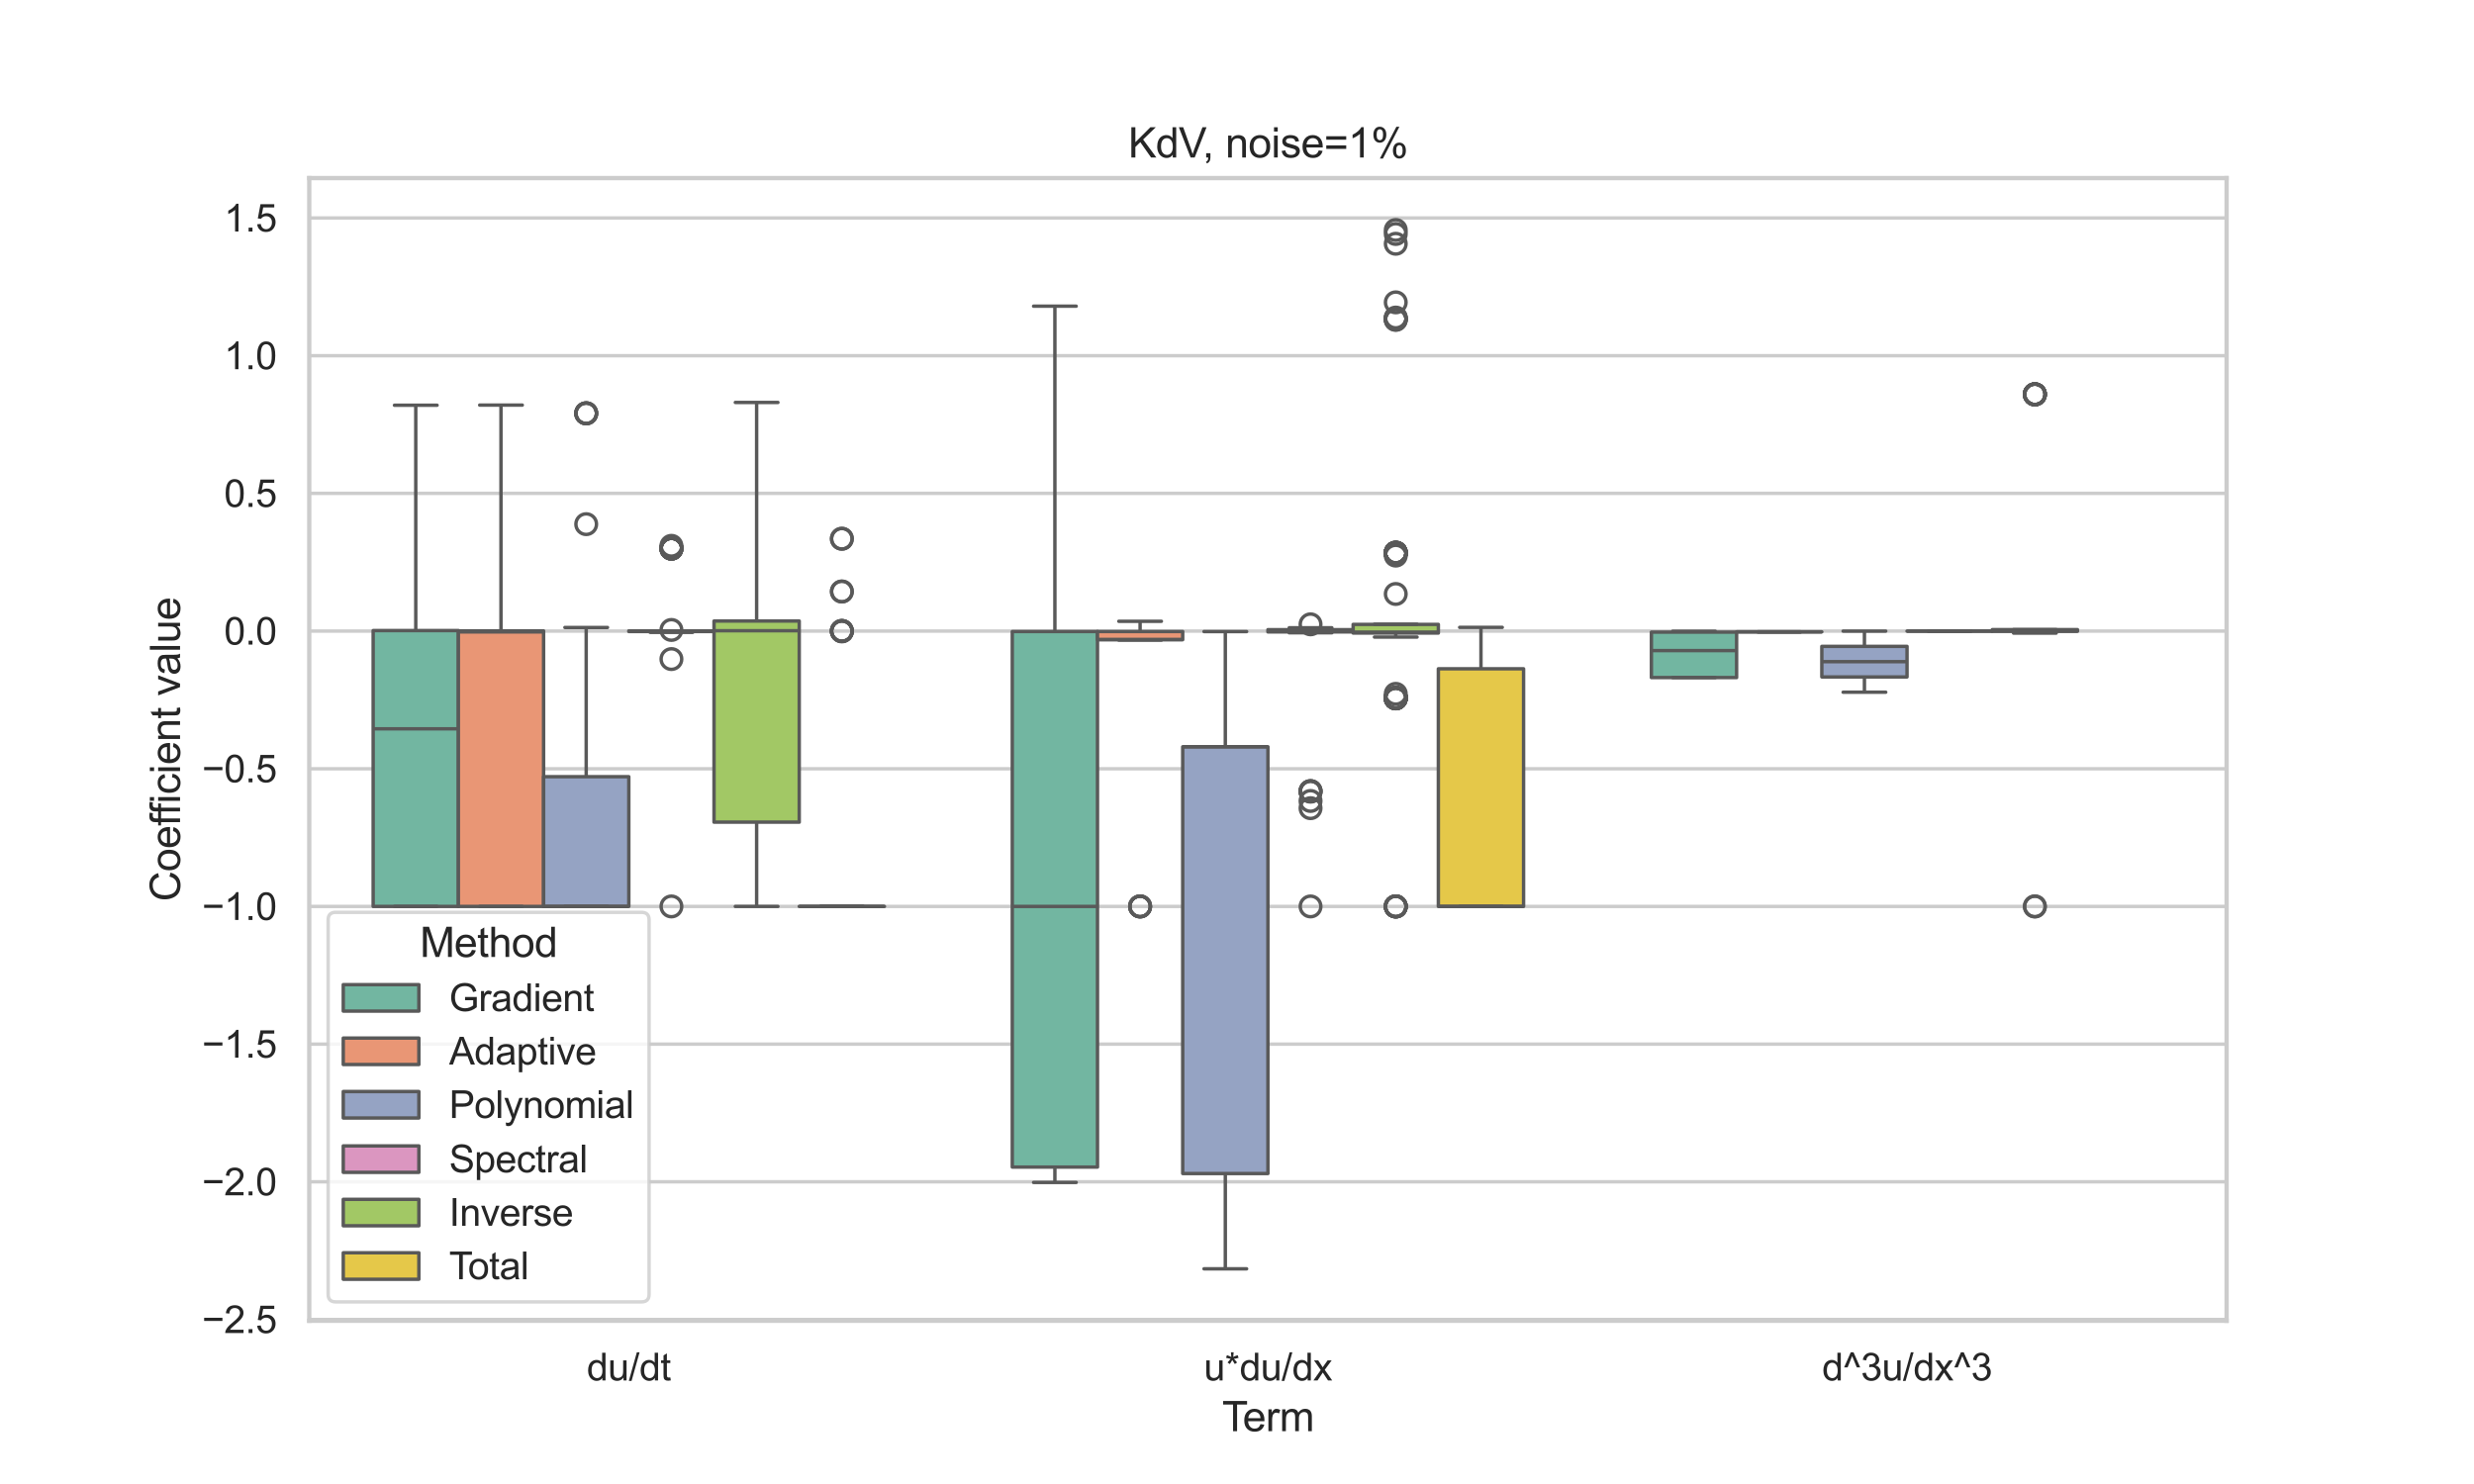 <?xml version="1.0" encoding="utf-8" standalone="no"?>
<!DOCTYPE svg PUBLIC "-//W3C//DTD SVG 1.1//EN"
  "http://www.w3.org/Graphics/SVG/1.1/DTD/svg11.dtd">
<svg xmlns:xlink="http://www.w3.org/1999/xlink" width="720pt" height="432pt" viewBox="0 0 720 432" xmlns="http://www.w3.org/2000/svg" version="1.1">
 <defs>
  <style type="text/css">*{stroke-linejoin: round; stroke-linecap: butt}</style>
 </defs>
 <g id="figure_1">
  <g id="patch_1">
   <path d="M 0 432 
L 720 432 
L 720 0 
L 0 0 
z
" style="fill: #ffffff"/>
  </g>
  <g id="axes_1">
   <g id="patch_2">
    <path d="M 90 384.48 
L 648 384.48 
L 648 51.84 
L 90 51.84 
z
" style="fill: #ffffff"/>
   </g>
   <g id="matplotlib.axis_1">
    <g id="xtick_1">
     <g id="text_1">
      <!-- du/dt -->
      <g style="fill: #262626" transform="translate(170.769 401.854) scale(0.11 -0.11)">
       <defs>
        <path id="ArialMT-64" d="M 2575 0 
L 2575 419 
Q 2259 -75 1647 -75 
Q 1250 -75 917 144 
Q 584 363 401 755 
Q 219 1147 219 1656 
Q 219 2153 384 2558 
Q 550 2963 881 3178 
Q 1213 3394 1622 3394 
Q 1922 3394 2156 3267 
Q 2391 3141 2538 2938 
L 2538 4581 
L 3097 4581 
L 3097 0 
L 2575 0 
z
M 797 1656 
Q 797 1019 1065 703 
Q 1334 388 1700 388 
Q 2069 388 2326 689 
Q 2584 991 2584 1609 
Q 2584 2291 2321 2609 
Q 2059 2928 1675 2928 
Q 1300 2928 1048 2622 
Q 797 2316 797 1656 
z
" transform="scale(0.016)"/>
        <path id="ArialMT-75" d="M 2597 0 
L 2597 488 
Q 2209 -75 1544 -75 
Q 1250 -75 995 37 
Q 741 150 617 320 
Q 494 491 444 738 
Q 409 903 409 1263 
L 409 3319 
L 972 3319 
L 972 1478 
Q 972 1038 1006 884 
Q 1059 663 1231 536 
Q 1403 409 1656 409 
Q 1909 409 2131 539 
Q 2353 669 2445 892 
Q 2538 1116 2538 1541 
L 2538 3319 
L 3100 3319 
L 3100 0 
L 2597 0 
z
" transform="scale(0.016)"/>
        <path id="ArialMT-2f" d="M 0 -78 
L 1328 4659 
L 1778 4659 
L 453 -78 
L 0 -78 
z
" transform="scale(0.016)"/>
        <path id="ArialMT-74" d="M 1650 503 
L 1731 6 
Q 1494 -44 1306 -44 
Q 1000 -44 831 53 
Q 663 150 594 308 
Q 525 466 525 972 
L 525 2881 
L 113 2881 
L 113 3319 
L 525 3319 
L 525 4141 
L 1084 4478 
L 1084 3319 
L 1650 3319 
L 1650 2881 
L 1084 2881 
L 1084 941 
Q 1084 700 1114 631 
Q 1144 563 1211 522 
Q 1278 481 1403 481 
Q 1497 481 1650 503 
z
" transform="scale(0.016)"/>
       </defs>
       <use xlink:href="#ArialMT-64"/>
       <use xlink:href="#ArialMT-75" x="55.615"/>
       <use xlink:href="#ArialMT-2f" x="111.23"/>
       <use xlink:href="#ArialMT-64" x="139.014"/>
       <use xlink:href="#ArialMT-74" x="194.629"/>
      </g>
     </g>
    </g>
    <g id="xtick_2">
     <g id="text_2">
      <!-- u*du/dx -->
      <g style="fill: #262626" transform="translate(350.347 401.854) scale(0.11 -0.11)">
       <defs>
        <path id="ArialMT-2a" d="M 200 3741 
L 344 4184 
Q 841 4009 1066 3881 
Q 1006 4447 1003 4659 
L 1456 4659 
Q 1447 4350 1384 3884 
Q 1706 4047 2122 4184 
L 2266 3741 
Q 1869 3609 1488 3566 
Q 1678 3400 2025 2975 
L 1650 2709 
Q 1469 2956 1222 3381 
Q 991 2941 816 2709 
L 447 2975 
Q 809 3422 966 3566 
Q 563 3644 200 3741 
z
" transform="scale(0.016)"/>
        <path id="ArialMT-78" d="M 47 0 
L 1259 1725 
L 138 3319 
L 841 3319 
L 1350 2541 
Q 1494 2319 1581 2169 
Q 1719 2375 1834 2534 
L 2394 3319 
L 3066 3319 
L 1919 1756 
L 3153 0 
L 2463 0 
L 1781 1031 
L 1600 1309 
L 728 0 
L 47 0 
z
" transform="scale(0.016)"/>
       </defs>
       <use xlink:href="#ArialMT-75"/>
       <use xlink:href="#ArialMT-2a" x="55.615"/>
       <use xlink:href="#ArialMT-64" x="94.531"/>
       <use xlink:href="#ArialMT-75" x="150.146"/>
       <use xlink:href="#ArialMT-2f" x="205.762"/>
       <use xlink:href="#ArialMT-64" x="233.545"/>
       <use xlink:href="#ArialMT-78" x="289.16"/>
      </g>
     </g>
    </g>
    <g id="xtick_3">
     <g id="text_3">
      <!-- d^3u/dx^3 -->
      <g style="fill: #262626" transform="translate(530.268 401.854) scale(0.11 -0.11)">
       <defs>
        <path id="ArialMT-5e" d="M 747 2156 
L 169 2156 
L 1272 4659 
L 1725 4659 
L 2834 2156 
L 2269 2156 
L 1497 4022 
L 747 2156 
z
" transform="scale(0.016)"/>
        <path id="ArialMT-33" d="M 269 1209 
L 831 1284 
Q 928 806 1161 595 
Q 1394 384 1728 384 
Q 2125 384 2398 659 
Q 2672 934 2672 1341 
Q 2672 1728 2419 1979 
Q 2166 2231 1775 2231 
Q 1616 2231 1378 2169 
L 1441 2663 
Q 1497 2656 1531 2656 
Q 1891 2656 2178 2843 
Q 2466 3031 2466 3422 
Q 2466 3731 2256 3934 
Q 2047 4138 1716 4138 
Q 1388 4138 1169 3931 
Q 950 3725 888 3313 
L 325 3413 
Q 428 3978 793 4289 
Q 1159 4600 1703 4600 
Q 2078 4600 2393 4439 
Q 2709 4278 2876 4000 
Q 3044 3722 3044 3409 
Q 3044 3113 2884 2869 
Q 2725 2625 2413 2481 
Q 2819 2388 3044 2092 
Q 3269 1797 3269 1353 
Q 3269 753 2831 336 
Q 2394 -81 1725 -81 
Q 1122 -81 723 278 
Q 325 638 269 1209 
z
" transform="scale(0.016)"/>
       </defs>
       <use xlink:href="#ArialMT-64"/>
       <use xlink:href="#ArialMT-5e" x="55.615"/>
       <use xlink:href="#ArialMT-33" x="102.539"/>
       <use xlink:href="#ArialMT-75" x="158.154"/>
       <use xlink:href="#ArialMT-2f" x="213.77"/>
       <use xlink:href="#ArialMT-64" x="241.553"/>
       <use xlink:href="#ArialMT-78" x="297.168"/>
       <use xlink:href="#ArialMT-5e" x="347.168"/>
       <use xlink:href="#ArialMT-33" x="394.092"/>
      </g>
     </g>
    </g>
    <g id="text_4">
     <!-- Term -->
     <g style="fill: #262626" transform="translate(355.671 416.629) scale(0.12 -0.12)">
      <defs>
       <path id="ArialMT-54" d="M 1659 0 
L 1659 4041 
L 150 4041 
L 150 4581 
L 3781 4581 
L 3781 4041 
L 2266 4041 
L 2266 0 
L 1659 0 
z
" transform="scale(0.016)"/>
       <path id="ArialMT-65" d="M 2694 1069 
L 3275 997 
Q 3138 488 2766 206 
Q 2394 -75 1816 -75 
Q 1088 -75 661 373 
Q 234 822 234 1631 
Q 234 2469 665 2931 
Q 1097 3394 1784 3394 
Q 2450 3394 2872 2941 
Q 3294 2488 3294 1666 
Q 3294 1616 3291 1516 
L 816 1516 
Q 847 969 1125 678 
Q 1403 388 1819 388 
Q 2128 388 2347 550 
Q 2566 713 2694 1069 
z
M 847 1978 
L 2700 1978 
Q 2663 2397 2488 2606 
Q 2219 2931 1791 2931 
Q 1403 2931 1139 2672 
Q 875 2413 847 1978 
z
" transform="scale(0.016)"/>
       <path id="ArialMT-72" d="M 416 0 
L 416 3319 
L 922 3319 
L 922 2816 
Q 1116 3169 1280 3281 
Q 1444 3394 1641 3394 
Q 1925 3394 2219 3213 
L 2025 2691 
Q 1819 2813 1613 2813 
Q 1428 2813 1281 2702 
Q 1134 2591 1072 2394 
Q 978 2094 978 1738 
L 978 0 
L 416 0 
z
" transform="scale(0.016)"/>
       <path id="ArialMT-6d" d="M 422 0 
L 422 3319 
L 925 3319 
L 925 2853 
Q 1081 3097 1340 3245 
Q 1600 3394 1931 3394 
Q 2300 3394 2536 3241 
Q 2772 3088 2869 2813 
Q 3263 3394 3894 3394 
Q 4388 3394 4653 3120 
Q 4919 2847 4919 2278 
L 4919 0 
L 4359 0 
L 4359 2091 
Q 4359 2428 4304 2576 
Q 4250 2725 4106 2815 
Q 3963 2906 3769 2906 
Q 3419 2906 3187 2673 
Q 2956 2441 2956 1928 
L 2956 0 
L 2394 0 
L 2394 2156 
Q 2394 2531 2256 2718 
Q 2119 2906 1806 2906 
Q 1569 2906 1367 2781 
Q 1166 2656 1075 2415 
Q 984 2175 984 1722 
L 984 0 
L 422 0 
z
" transform="scale(0.016)"/>
      </defs>
      <use xlink:href="#ArialMT-54"/>
      <use xlink:href="#ArialMT-65" x="49.959"/>
      <use xlink:href="#ArialMT-72" x="105.574"/>
      <use xlink:href="#ArialMT-6d" x="138.875"/>
     </g>
    </g>
   </g>
   <g id="matplotlib.axis_2">
    <g id="ytick_1">
     <g id="line2d_1">
      <path d="M 90 384.112 
L 648 384.112 
" clip-path="url(#p8c7bafd71a)" style="fill: none; stroke: #cccccc; stroke-linecap: round"/>
     </g>
     <g id="text_5">
      <!-- −2.5 -->
      <g style="fill: #262626" transform="translate(58.785 388.049) scale(0.11 -0.11)">
       <defs>
        <path id="ArialMT-2212" d="M 3381 1997 
L 356 1997 
L 356 2522 
L 3381 2522 
L 3381 1997 
z
" transform="scale(0.016)"/>
        <path id="ArialMT-32" d="M 3222 541 
L 3222 0 
L 194 0 
Q 188 203 259 391 
Q 375 700 629 1000 
Q 884 1300 1366 1694 
Q 2113 2306 2375 2664 
Q 2638 3022 2638 3341 
Q 2638 3675 2398 3904 
Q 2159 4134 1775 4134 
Q 1369 4134 1125 3890 
Q 881 3647 878 3216 
L 300 3275 
Q 359 3922 746 4261 
Q 1134 4600 1788 4600 
Q 2447 4600 2831 4234 
Q 3216 3869 3216 3328 
Q 3216 3053 3103 2787 
Q 2991 2522 2730 2228 
Q 2469 1934 1863 1422 
Q 1356 997 1212 845 
Q 1069 694 975 541 
L 3222 541 
z
" transform="scale(0.016)"/>
        <path id="ArialMT-2e" d="M 581 0 
L 581 641 
L 1222 641 
L 1222 0 
L 581 0 
z
" transform="scale(0.016)"/>
        <path id="ArialMT-35" d="M 266 1200 
L 856 1250 
Q 922 819 1161 601 
Q 1400 384 1738 384 
Q 2144 384 2425 690 
Q 2706 997 2706 1503 
Q 2706 1984 2436 2262 
Q 2166 2541 1728 2541 
Q 1456 2541 1237 2417 
Q 1019 2294 894 2097 
L 366 2166 
L 809 4519 
L 3088 4519 
L 3088 3981 
L 1259 3981 
L 1013 2750 
Q 1425 3038 1878 3038 
Q 2478 3038 2890 2622 
Q 3303 2206 3303 1553 
Q 3303 931 2941 478 
Q 2500 -78 1738 -78 
Q 1113 -78 717 272 
Q 322 622 266 1200 
z
" transform="scale(0.016)"/>
       </defs>
       <use xlink:href="#ArialMT-2212"/>
       <use xlink:href="#ArialMT-32" x="58.398"/>
       <use xlink:href="#ArialMT-2e" x="114.014"/>
       <use xlink:href="#ArialMT-35" x="141.797"/>
      </g>
     </g>
    </g>
    <g id="ytick_2">
     <g id="line2d_2">
      <path d="M 90 344.031 
L 648 344.031 
" clip-path="url(#p8c7bafd71a)" style="fill: none; stroke: #cccccc; stroke-linecap: round"/>
     </g>
     <g id="text_6">
      <!-- −2.0 -->
      <g style="fill: #262626" transform="translate(58.785 347.967) scale(0.11 -0.11)">
       <defs>
        <path id="ArialMT-30" d="M 266 2259 
Q 266 3072 433 3567 
Q 600 4063 929 4331 
Q 1259 4600 1759 4600 
Q 2128 4600 2406 4451 
Q 2684 4303 2865 4023 
Q 3047 3744 3150 3342 
Q 3253 2941 3253 2259 
Q 3253 1453 3087 958 
Q 2922 463 2592 192 
Q 2263 -78 1759 -78 
Q 1097 -78 719 397 
Q 266 969 266 2259 
z
M 844 2259 
Q 844 1131 1108 757 
Q 1372 384 1759 384 
Q 2147 384 2411 759 
Q 2675 1134 2675 2259 
Q 2675 3391 2411 3762 
Q 2147 4134 1753 4134 
Q 1366 4134 1134 3806 
Q 844 3388 844 2259 
z
" transform="scale(0.016)"/>
       </defs>
       <use xlink:href="#ArialMT-2212"/>
       <use xlink:href="#ArialMT-32" x="58.398"/>
       <use xlink:href="#ArialMT-2e" x="114.014"/>
       <use xlink:href="#ArialMT-30" x="141.797"/>
      </g>
     </g>
    </g>
    <g id="ytick_3">
     <g id="line2d_3">
      <path d="M 90 303.949 
L 648 303.949 
" clip-path="url(#p8c7bafd71a)" style="fill: none; stroke: #cccccc; stroke-linecap: round"/>
     </g>
     <g id="text_7">
      <!-- −1.5 -->
      <g style="fill: #262626" transform="translate(58.785 307.886) scale(0.11 -0.11)">
       <defs>
        <path id="ArialMT-31" d="M 2384 0 
L 1822 0 
L 1822 3584 
Q 1619 3391 1289 3197 
Q 959 3003 697 2906 
L 697 3450 
Q 1169 3672 1522 3987 
Q 1875 4303 2022 4600 
L 2384 4600 
L 2384 0 
z
" transform="scale(0.016)"/>
       </defs>
       <use xlink:href="#ArialMT-2212"/>
       <use xlink:href="#ArialMT-31" x="58.398"/>
       <use xlink:href="#ArialMT-2e" x="114.014"/>
       <use xlink:href="#ArialMT-35" x="141.797"/>
      </g>
     </g>
    </g>
    <g id="ytick_4">
     <g id="line2d_4">
      <path d="M 90 263.868 
L 648 263.868 
" clip-path="url(#p8c7bafd71a)" style="fill: none; stroke: #cccccc; stroke-linecap: round"/>
     </g>
     <g id="text_8">
      <!-- −1.0 -->
      <g style="fill: #262626" transform="translate(58.785 267.805) scale(0.11 -0.11)">
       <use xlink:href="#ArialMT-2212"/>
       <use xlink:href="#ArialMT-31" x="58.398"/>
       <use xlink:href="#ArialMT-2e" x="114.014"/>
       <use xlink:href="#ArialMT-30" x="141.797"/>
      </g>
     </g>
    </g>
    <g id="ytick_5">
     <g id="line2d_5">
      <path d="M 90 223.787 
L 648 223.787 
" clip-path="url(#p8c7bafd71a)" style="fill: none; stroke: #cccccc; stroke-linecap: round"/>
     </g>
     <g id="text_9">
      <!-- −0.5 -->
      <g style="fill: #262626" transform="translate(58.785 227.723) scale(0.11 -0.11)">
       <use xlink:href="#ArialMT-2212"/>
       <use xlink:href="#ArialMT-30" x="58.398"/>
       <use xlink:href="#ArialMT-2e" x="114.014"/>
       <use xlink:href="#ArialMT-35" x="141.797"/>
      </g>
     </g>
    </g>
    <g id="ytick_6">
     <g id="line2d_6">
      <path d="M 90 183.705 
L 648 183.705 
" clip-path="url(#p8c7bafd71a)" style="fill: none; stroke: #cccccc; stroke-linecap: round"/>
     </g>
     <g id="text_10">
      <!-- 0.0 -->
      <g style="fill: #262626" transform="translate(65.21 187.642) scale(0.11 -0.11)">
       <use xlink:href="#ArialMT-30"/>
       <use xlink:href="#ArialMT-2e" x="55.615"/>
       <use xlink:href="#ArialMT-30" x="83.398"/>
      </g>
     </g>
    </g>
    <g id="ytick_7">
     <g id="line2d_7">
      <path d="M 90 143.624 
L 648 143.624 
" clip-path="url(#p8c7bafd71a)" style="fill: none; stroke: #cccccc; stroke-linecap: round"/>
     </g>
     <g id="text_11">
      <!-- 0.5 -->
      <g style="fill: #262626" transform="translate(65.21 147.561) scale(0.11 -0.11)">
       <use xlink:href="#ArialMT-30"/>
       <use xlink:href="#ArialMT-2e" x="55.615"/>
       <use xlink:href="#ArialMT-35" x="83.398"/>
      </g>
     </g>
    </g>
    <g id="ytick_8">
     <g id="line2d_8">
      <path d="M 90 103.543 
L 648 103.543 
" clip-path="url(#p8c7bafd71a)" style="fill: none; stroke: #cccccc; stroke-linecap: round"/>
     </g>
     <g id="text_12">
      <!-- 1.0 -->
      <g style="fill: #262626" transform="translate(65.21 107.479) scale(0.11 -0.11)">
       <use xlink:href="#ArialMT-31"/>
       <use xlink:href="#ArialMT-2e" x="55.615"/>
       <use xlink:href="#ArialMT-30" x="83.398"/>
      </g>
     </g>
    </g>
    <g id="ytick_9">
     <g id="line2d_9">
      <path d="M 90 63.461 
L 648 63.461 
" clip-path="url(#p8c7bafd71a)" style="fill: none; stroke: #cccccc; stroke-linecap: round"/>
     </g>
     <g id="text_13">
      <!-- 1.5 -->
      <g style="fill: #262626" transform="translate(65.21 67.398) scale(0.11 -0.11)">
       <use xlink:href="#ArialMT-31"/>
       <use xlink:href="#ArialMT-2e" x="55.615"/>
       <use xlink:href="#ArialMT-35" x="83.398"/>
      </g>
     </g>
    </g>
    <g id="text_14">
     <!-- Coefficient value -->
     <g style="fill: #262626" transform="translate(52.4 262.411) rotate(-90) scale(0.12 -0.12)">
      <defs>
       <path id="ArialMT-43" d="M 3763 1606 
L 4369 1453 
Q 4178 706 3683 314 
Q 3188 -78 2472 -78 
Q 1731 -78 1267 223 
Q 803 525 561 1097 
Q 319 1669 319 2325 
Q 319 3041 592 3573 
Q 866 4106 1370 4382 
Q 1875 4659 2481 4659 
Q 3169 4659 3637 4309 
Q 4106 3959 4291 3325 
L 3694 3184 
Q 3534 3684 3231 3912 
Q 2928 4141 2469 4141 
Q 1941 4141 1586 3887 
Q 1231 3634 1087 3207 
Q 944 2781 944 2328 
Q 944 1744 1114 1308 
Q 1284 872 1643 656 
Q 2003 441 2422 441 
Q 2931 441 3284 734 
Q 3638 1028 3763 1606 
z
" transform="scale(0.016)"/>
       <path id="ArialMT-6f" d="M 213 1659 
Q 213 2581 725 3025 
Q 1153 3394 1769 3394 
Q 2453 3394 2887 2945 
Q 3322 2497 3322 1706 
Q 3322 1066 3130 698 
Q 2938 331 2570 128 
Q 2203 -75 1769 -75 
Q 1072 -75 642 372 
Q 213 819 213 1659 
z
M 791 1659 
Q 791 1022 1069 705 
Q 1347 388 1769 388 
Q 2188 388 2466 706 
Q 2744 1025 2744 1678 
Q 2744 2294 2464 2611 
Q 2184 2928 1769 2928 
Q 1347 2928 1069 2612 
Q 791 2297 791 1659 
z
" transform="scale(0.016)"/>
       <path id="ArialMT-66" d="M 556 0 
L 556 2881 
L 59 2881 
L 59 3319 
L 556 3319 
L 556 3672 
Q 556 4006 616 4169 
Q 697 4388 901 4523 
Q 1106 4659 1475 4659 
Q 1713 4659 2000 4603 
L 1916 4113 
Q 1741 4144 1584 4144 
Q 1328 4144 1222 4034 
Q 1116 3925 1116 3625 
L 1116 3319 
L 1763 3319 
L 1763 2881 
L 1116 2881 
L 1116 0 
L 556 0 
z
" transform="scale(0.016)"/>
       <path id="ArialMT-69" d="M 425 3934 
L 425 4581 
L 988 4581 
L 988 3934 
L 425 3934 
z
M 425 0 
L 425 3319 
L 988 3319 
L 988 0 
L 425 0 
z
" transform="scale(0.016)"/>
       <path id="ArialMT-63" d="M 2588 1216 
L 3141 1144 
Q 3050 572 2676 248 
Q 2303 -75 1759 -75 
Q 1078 -75 664 370 
Q 250 816 250 1647 
Q 250 2184 428 2587 
Q 606 2991 970 3192 
Q 1334 3394 1763 3394 
Q 2303 3394 2647 3120 
Q 2991 2847 3088 2344 
L 2541 2259 
Q 2463 2594 2264 2762 
Q 2066 2931 1784 2931 
Q 1359 2931 1093 2626 
Q 828 2322 828 1663 
Q 828 994 1084 691 
Q 1341 388 1753 388 
Q 2084 388 2306 591 
Q 2528 794 2588 1216 
z
" transform="scale(0.016)"/>
       <path id="ArialMT-6e" d="M 422 0 
L 422 3319 
L 928 3319 
L 928 2847 
Q 1294 3394 1984 3394 
Q 2284 3394 2536 3286 
Q 2788 3178 2913 3003 
Q 3038 2828 3088 2588 
Q 3119 2431 3119 2041 
L 3119 0 
L 2556 0 
L 2556 2019 
Q 2556 2363 2490 2533 
Q 2425 2703 2258 2804 
Q 2091 2906 1866 2906 
Q 1506 2906 1245 2678 
Q 984 2450 984 1813 
L 984 0 
L 422 0 
z
" transform="scale(0.016)"/>
       <path id="ArialMT-20" transform="scale(0.016)"/>
       <path id="ArialMT-76" d="M 1344 0 
L 81 3319 
L 675 3319 
L 1388 1331 
Q 1503 1009 1600 663 
Q 1675 925 1809 1294 
L 2547 3319 
L 3125 3319 
L 1869 0 
L 1344 0 
z
" transform="scale(0.016)"/>
       <path id="ArialMT-61" d="M 2588 409 
Q 2275 144 1986 34 
Q 1697 -75 1366 -75 
Q 819 -75 525 192 
Q 231 459 231 875 
Q 231 1119 342 1320 
Q 453 1522 633 1644 
Q 813 1766 1038 1828 
Q 1203 1872 1538 1913 
Q 2219 1994 2541 2106 
Q 2544 2222 2544 2253 
Q 2544 2597 2384 2738 
Q 2169 2928 1744 2928 
Q 1347 2928 1158 2789 
Q 969 2650 878 2297 
L 328 2372 
Q 403 2725 575 2942 
Q 747 3159 1072 3276 
Q 1397 3394 1825 3394 
Q 2250 3394 2515 3294 
Q 2781 3194 2906 3042 
Q 3031 2891 3081 2659 
Q 3109 2516 3109 2141 
L 3109 1391 
Q 3109 606 3145 398 
Q 3181 191 3288 0 
L 2700 0 
Q 2613 175 2588 409 
z
M 2541 1666 
Q 2234 1541 1622 1453 
Q 1275 1403 1131 1340 
Q 988 1278 909 1158 
Q 831 1038 831 891 
Q 831 666 1001 516 
Q 1172 366 1500 366 
Q 1825 366 2078 508 
Q 2331 650 2450 897 
Q 2541 1088 2541 1459 
L 2541 1666 
z
" transform="scale(0.016)"/>
       <path id="ArialMT-6c" d="M 409 0 
L 409 4581 
L 972 4581 
L 972 0 
L 409 0 
z
" transform="scale(0.016)"/>
      </defs>
      <use xlink:href="#ArialMT-43"/>
      <use xlink:href="#ArialMT-6f" x="72.217"/>
      <use xlink:href="#ArialMT-65" x="127.832"/>
      <use xlink:href="#ArialMT-66" x="183.447"/>
      <use xlink:href="#ArialMT-66" x="209.48"/>
      <use xlink:href="#ArialMT-69" x="237.264"/>
      <use xlink:href="#ArialMT-63" x="259.48"/>
      <use xlink:href="#ArialMT-69" x="309.48"/>
      <use xlink:href="#ArialMT-65" x="331.697"/>
      <use xlink:href="#ArialMT-6e" x="387.312"/>
      <use xlink:href="#ArialMT-74" x="442.928"/>
      <use xlink:href="#ArialMT-20" x="470.711"/>
      <use xlink:href="#ArialMT-76" x="498.494"/>
      <use xlink:href="#ArialMT-61" x="548.494"/>
      <use xlink:href="#ArialMT-6c" x="604.109"/>
      <use xlink:href="#ArialMT-75" x="626.326"/>
      <use xlink:href="#ArialMT-65" x="681.941"/>
     </g>
    </g>
   </g>
   <g id="patch_3">
    <path d="M 183 183.705 
L 183 183.705 
L 183 183.705 
L 183 183.705 
z
" clip-path="url(#p8c7bafd71a)" style="fill: #72b6a1; stroke: #595959; stroke-linejoin: miter"/>
   </g>
   <g id="patch_4">
    <path d="M 183 183.705 
L 183 183.705 
L 183 183.705 
L 183 183.705 
z
" clip-path="url(#p8c7bafd71a)" style="fill: #e99675; stroke: #595959; stroke-linejoin: miter"/>
   </g>
   <g id="patch_5">
    <path d="M 183 183.705 
L 183 183.705 
L 183 183.705 
L 183 183.705 
z
" clip-path="url(#p8c7bafd71a)" style="fill: #95a3c3; stroke: #595959; stroke-linejoin: miter"/>
   </g>
   <g id="patch_6">
    <path d="M 183 183.705 
L 183 183.705 
L 183 183.705 
L 183 183.705 
z
" clip-path="url(#p8c7bafd71a)" style="fill: #db96c0; stroke: #595959; stroke-linejoin: miter"/>
   </g>
   <g id="patch_7">
    <path d="M 183 183.705 
L 183 183.705 
L 183 183.705 
L 183 183.705 
z
" clip-path="url(#p8c7bafd71a)" style="fill: #a2c865; stroke: #595959; stroke-linejoin: miter"/>
   </g>
   <g id="patch_8">
    <path d="M 183 183.705 
L 183 183.705 
L 183 183.705 
L 183 183.705 
z
" clip-path="url(#p8c7bafd71a)" style="fill: #e5c849; stroke: #595959; stroke-linejoin: miter"/>
   </g>
   <g id="patch_9">
    <path d="M 108.6 263.868 
L 133.4 263.868 
L 133.4 183.562 
L 108.6 183.562 
L 108.6 263.868 
z
" clip-path="url(#p8c7bafd71a)" style="fill: #72b6a1; stroke: #595959; stroke-linejoin: miter"/>
   </g>
   <g id="line2d_10">
    <path d="M 121 263.868 
L 121 263.868 
" clip-path="url(#p8c7bafd71a)" style="fill: none; stroke: #595959"/>
   </g>
   <g id="line2d_11">
    <path d="M 121 183.562 
L 121 117.969 
" clip-path="url(#p8c7bafd71a)" style="fill: none; stroke: #595959"/>
   </g>
   <g id="line2d_12">
    <path d="M 114.8 263.868 
L 127.2 263.868 
" clip-path="url(#p8c7bafd71a)" style="fill: none; stroke: #595959; stroke-linecap: round"/>
   </g>
   <g id="line2d_13">
    <path d="M 114.8 117.969 
L 127.2 117.969 
" clip-path="url(#p8c7bafd71a)" style="fill: none; stroke: #595959; stroke-linecap: round"/>
   </g>
   <g id="line2d_14"/>
   <g id="patch_10">
    <path d="M 294.6 339.74 
L 319.4 339.74 
L 319.4 183.847 
L 294.6 183.847 
L 294.6 339.74 
z
" clip-path="url(#p8c7bafd71a)" style="fill: #72b6a1; stroke: #595959; stroke-linejoin: miter"/>
   </g>
   <g id="line2d_15">
    <path d="M 307 339.74 
L 307 344.212 
" clip-path="url(#p8c7bafd71a)" style="fill: none; stroke: #595959"/>
   </g>
   <g id="line2d_16">
    <path d="M 307 183.847 
L 307 89.129 
" clip-path="url(#p8c7bafd71a)" style="fill: none; stroke: #595959"/>
   </g>
   <g id="line2d_17">
    <path d="M 300.8 344.212 
L 313.2 344.212 
" clip-path="url(#p8c7bafd71a)" style="fill: none; stroke: #595959; stroke-linecap: round"/>
   </g>
   <g id="line2d_18">
    <path d="M 300.8 89.129 
L 313.2 89.129 
" clip-path="url(#p8c7bafd71a)" style="fill: none; stroke: #595959; stroke-linecap: round"/>
   </g>
   <g id="line2d_19"/>
   <g id="patch_11">
    <path d="M 480.6 197.246 
L 505.4 197.246 
L 505.4 184.006 
L 480.6 184.006 
L 480.6 197.246 
z
" clip-path="url(#p8c7bafd71a)" style="fill: #72b6a1; stroke: #595959; stroke-linejoin: miter"/>
   </g>
   <g id="line2d_20">
    <path d="M 493 197.246 
L 493 197.246 
" clip-path="url(#p8c7bafd71a)" style="fill: none; stroke: #595959"/>
   </g>
   <g id="line2d_21">
    <path d="M 493 184.006 
L 493 183.755 
" clip-path="url(#p8c7bafd71a)" style="fill: none; stroke: #595959"/>
   </g>
   <g id="line2d_22">
    <path d="M 486.8 197.246 
L 499.2 197.246 
" clip-path="url(#p8c7bafd71a)" style="fill: none; stroke: #595959; stroke-linecap: round"/>
   </g>
   <g id="line2d_23">
    <path d="M 486.8 183.755 
L 499.2 183.755 
" clip-path="url(#p8c7bafd71a)" style="fill: none; stroke: #595959; stroke-linecap: round"/>
   </g>
   <g id="line2d_24"/>
   <g id="patch_12">
    <path d="M 133.4 263.868 
L 158.2 263.868 
L 158.2 183.656 
L 133.4 183.656 
L 133.4 263.868 
z
" clip-path="url(#p8c7bafd71a)" style="fill: #e99675; stroke: #595959; stroke-linejoin: miter"/>
   </g>
   <g id="line2d_25">
    <path d="M 145.8 263.868 
L 145.8 263.868 
" clip-path="url(#p8c7bafd71a)" style="fill: none; stroke: #595959"/>
   </g>
   <g id="line2d_26">
    <path d="M 145.8 183.656 
L 145.8 117.924 
" clip-path="url(#p8c7bafd71a)" style="fill: none; stroke: #595959"/>
   </g>
   <g id="line2d_27">
    <path d="M 139.6 263.868 
L 152 263.868 
" clip-path="url(#p8c7bafd71a)" style="fill: none; stroke: #595959; stroke-linecap: round"/>
   </g>
   <g id="line2d_28">
    <path d="M 139.6 117.924 
L 152 117.924 
" clip-path="url(#p8c7bafd71a)" style="fill: none; stroke: #595959; stroke-linecap: round"/>
   </g>
   <g id="line2d_29"/>
   <g id="patch_13">
    <path d="M 319.4 186.213 
L 344.2 186.213 
L 344.2 183.839 
L 319.4 183.839 
L 319.4 186.213 
z
" clip-path="url(#p8c7bafd71a)" style="fill: #e99675; stroke: #595959; stroke-linejoin: miter"/>
   </g>
   <g id="line2d_30">
    <path d="M 331.8 186.213 
L 331.8 186.342 
" clip-path="url(#p8c7bafd71a)" style="fill: none; stroke: #595959"/>
   </g>
   <g id="line2d_31">
    <path d="M 331.8 183.839 
L 331.8 180.86 
" clip-path="url(#p8c7bafd71a)" style="fill: none; stroke: #595959"/>
   </g>
   <g id="line2d_32">
    <path d="M 325.6 186.342 
L 338 186.342 
" clip-path="url(#p8c7bafd71a)" style="fill: none; stroke: #595959; stroke-linecap: round"/>
   </g>
   <g id="line2d_33">
    <path d="M 325.6 180.86 
L 338 180.86 
" clip-path="url(#p8c7bafd71a)" style="fill: none; stroke: #595959; stroke-linecap: round"/>
   </g>
   <g id="line2d_34">
    <defs>
     <path id="m7026738bda" d="M 0 3 
C 0.796 3 1.559 2.684 2.121 2.121 
C 2.684 1.559 3 0.796 3 0 
C 3 -0.796 2.684 -1.559 2.121 -2.121 
C 1.559 -2.684 0.796 -3 0 -3 
C -0.796 -3 -1.559 -2.684 -2.121 -2.121 
C -2.684 -1.559 -3 -0.796 -3 0 
C -3 0.796 -2.684 1.559 -2.121 2.121 
C -1.559 2.684 -0.796 3 0 3 
z
" style="stroke: #595959"/>
    </defs>
    <g clip-path="url(#p8c7bafd71a)">
     <use xlink:href="#m7026738bda" x="331.8" y="263.868" style="fill-opacity: 0; stroke: #595959"/>
     <use xlink:href="#m7026738bda" x="331.8" y="263.868" style="fill-opacity: 0; stroke: #595959"/>
     <use xlink:href="#m7026738bda" x="331.8" y="263.868" style="fill-opacity: 0; stroke: #595959"/>
     <use xlink:href="#m7026738bda" x="331.8" y="263.868" style="fill-opacity: 0; stroke: #595959"/>
    </g>
   </g>
   <g id="patch_14">
    <path d="M 505.4 183.931 
L 530.2 183.931 
L 530.2 183.931 
L 505.4 183.931 
L 505.4 183.931 
z
" clip-path="url(#p8c7bafd71a)" style="fill: #e99675; stroke: #595959; stroke-linejoin: miter"/>
   </g>
   <g id="line2d_35">
    <path d="M 517.8 183.931 
L 517.8 183.931 
" clip-path="url(#p8c7bafd71a)" style="fill: none; stroke: #595959"/>
   </g>
   <g id="line2d_36">
    <path d="M 517.8 183.931 
L 517.8 183.931 
" clip-path="url(#p8c7bafd71a)" style="fill: none; stroke: #595959"/>
   </g>
   <g id="line2d_37">
    <path d="M 511.6 183.931 
L 524 183.931 
" clip-path="url(#p8c7bafd71a)" style="fill: none; stroke: #595959; stroke-linecap: round"/>
   </g>
   <g id="line2d_38">
    <path d="M 511.6 183.931 
L 524 183.931 
" clip-path="url(#p8c7bafd71a)" style="fill: none; stroke: #595959; stroke-linecap: round"/>
   </g>
   <g id="line2d_39"/>
   <g id="patch_15">
    <path d="M 158.2 263.868 
L 183 263.868 
L 183 226.104 
L 158.2 226.104 
L 158.2 263.868 
z
" clip-path="url(#p8c7bafd71a)" style="fill: #95a3c3; stroke: #595959; stroke-linejoin: miter"/>
   </g>
   <g id="line2d_40">
    <path d="M 170.6 263.868 
L 170.6 263.868 
" clip-path="url(#p8c7bafd71a)" style="fill: none; stroke: #595959"/>
   </g>
   <g id="line2d_41">
    <path d="M 170.6 226.104 
L 170.6 182.661 
" clip-path="url(#p8c7bafd71a)" style="fill: none; stroke: #595959"/>
   </g>
   <g id="line2d_42">
    <path d="M 164.4 263.868 
L 176.8 263.868 
" clip-path="url(#p8c7bafd71a)" style="fill: none; stroke: #595959; stroke-linecap: round"/>
   </g>
   <g id="line2d_43">
    <path d="M 164.4 182.661 
L 176.8 182.661 
" clip-path="url(#p8c7bafd71a)" style="fill: none; stroke: #595959; stroke-linecap: round"/>
   </g>
   <g id="line2d_44">
    <g clip-path="url(#p8c7bafd71a)">
     <use xlink:href="#m7026738bda" x="170.6" y="120.318" style="fill-opacity: 0; stroke: #595959"/>
     <use xlink:href="#m7026738bda" x="170.6" y="120.318" style="fill-opacity: 0; stroke: #595959"/>
     <use xlink:href="#m7026738bda" x="170.6" y="120.318" style="fill-opacity: 0; stroke: #595959"/>
     <use xlink:href="#m7026738bda" x="170.6" y="120.318" style="fill-opacity: 0; stroke: #595959"/>
     <use xlink:href="#m7026738bda" x="170.6" y="152.585" style="fill-opacity: 0; stroke: #595959"/>
    </g>
   </g>
   <g id="patch_16">
    <path d="M 344.2 341.616 
L 369 341.616 
L 369 217.389 
L 344.2 217.389 
L 344.2 341.616 
z
" clip-path="url(#p8c7bafd71a)" style="fill: #95a3c3; stroke: #595959; stroke-linejoin: miter"/>
   </g>
   <g id="line2d_45">
    <path d="M 356.6 341.616 
L 356.6 369.36 
" clip-path="url(#p8c7bafd71a)" style="fill: none; stroke: #595959"/>
   </g>
   <g id="line2d_46">
    <path d="M 356.6 217.389 
L 356.6 183.854 
" clip-path="url(#p8c7bafd71a)" style="fill: none; stroke: #595959"/>
   </g>
   <g id="line2d_47">
    <path d="M 350.4 369.36 
L 362.8 369.36 
" clip-path="url(#p8c7bafd71a)" style="fill: none; stroke: #595959; stroke-linecap: round"/>
   </g>
   <g id="line2d_48">
    <path d="M 350.4 183.854 
L 362.8 183.854 
" clip-path="url(#p8c7bafd71a)" style="fill: none; stroke: #595959; stroke-linecap: round"/>
   </g>
   <g id="line2d_49"/>
   <g id="patch_17">
    <path d="M 530.2 197.06 
L 555 197.06 
L 555 188.165 
L 530.2 188.165 
L 530.2 197.06 
z
" clip-path="url(#p8c7bafd71a)" style="fill: #95a3c3; stroke: #595959; stroke-linejoin: miter"/>
   </g>
   <g id="line2d_50">
    <path d="M 542.6 197.06 
L 542.6 201.507 
" clip-path="url(#p8c7bafd71a)" style="fill: none; stroke: #595959"/>
   </g>
   <g id="line2d_51">
    <path d="M 542.6 188.165 
L 542.6 183.718 
" clip-path="url(#p8c7bafd71a)" style="fill: none; stroke: #595959"/>
   </g>
   <g id="line2d_52">
    <path d="M 536.4 201.507 
L 548.8 201.507 
" clip-path="url(#p8c7bafd71a)" style="fill: none; stroke: #595959; stroke-linecap: round"/>
   </g>
   <g id="line2d_53">
    <path d="M 536.4 183.718 
L 548.8 183.718 
" clip-path="url(#p8c7bafd71a)" style="fill: none; stroke: #595959; stroke-linecap: round"/>
   </g>
   <g id="line2d_54"/>
   <g id="patch_18">
    <path d="M 183 183.835 
L 207.8 183.835 
L 207.8 183.659 
L 183 183.659 
L 183 183.835 
z
" clip-path="url(#p8c7bafd71a)" style="fill: #db96c0; stroke: #595959; stroke-linejoin: miter"/>
   </g>
   <g id="line2d_55">
    <path d="M 195.4 183.835 
L 195.4 184.08 
" clip-path="url(#p8c7bafd71a)" style="fill: none; stroke: #595959"/>
   </g>
   <g id="line2d_56">
    <path d="M 195.4 183.659 
L 195.4 183.658 
" clip-path="url(#p8c7bafd71a)" style="fill: none; stroke: #595959"/>
   </g>
   <g id="line2d_57">
    <path d="M 189.2 184.08 
L 201.6 184.08 
" clip-path="url(#p8c7bafd71a)" style="fill: none; stroke: #595959; stroke-linecap: round"/>
   </g>
   <g id="line2d_58">
    <path d="M 189.2 183.658 
L 201.6 183.658 
" clip-path="url(#p8c7bafd71a)" style="fill: none; stroke: #595959; stroke-linecap: round"/>
   </g>
   <g id="line2d_59">
    <g clip-path="url(#p8c7bafd71a)">
     <use xlink:href="#m7026738bda" x="195.4" y="191.86" style="fill-opacity: 0; stroke: #595959"/>
     <use xlink:href="#m7026738bda" x="195.4" y="263.868" style="fill-opacity: 0; stroke: #595959"/>
     <use xlink:href="#m7026738bda" x="195.4" y="159.713" style="fill-opacity: 0; stroke: #595959"/>
     <use xlink:href="#m7026738bda" x="195.4" y="159.678" style="fill-opacity: 0; stroke: #595959"/>
     <use xlink:href="#m7026738bda" x="195.4" y="159.678" style="fill-opacity: 0; stroke: #595959"/>
     <use xlink:href="#m7026738bda" x="195.4" y="183.381" style="fill-opacity: 0; stroke: #595959"/>
     <use xlink:href="#m7026738bda" x="195.4" y="159.713" style="fill-opacity: 0; stroke: #595959"/>
     <use xlink:href="#m7026738bda" x="195.4" y="158.892" style="fill-opacity: 0; stroke: #595959"/>
     <use xlink:href="#m7026738bda" x="195.4" y="159.436" style="fill-opacity: 0; stroke: #595959"/>
     <use xlink:href="#m7026738bda" x="195.4" y="159.713" style="fill-opacity: 0; stroke: #595959"/>
     <use xlink:href="#m7026738bda" x="195.4" y="159.713" style="fill-opacity: 0; stroke: #595959"/>
    </g>
   </g>
   <g id="patch_19">
    <path d="M 369 183.958 
L 393.8 183.958 
L 393.8 183.294 
L 369 183.294 
L 369 183.958 
z
" clip-path="url(#p8c7bafd71a)" style="fill: #db96c0; stroke: #595959; stroke-linejoin: miter"/>
   </g>
   <g id="line2d_60">
    <path d="M 381.4 183.958 
L 381.4 184.211 
" clip-path="url(#p8c7bafd71a)" style="fill: none; stroke: #595959"/>
   </g>
   <g id="line2d_61">
    <path d="M 381.4 183.294 
L 381.4 182.744 
" clip-path="url(#p8c7bafd71a)" style="fill: none; stroke: #595959"/>
   </g>
   <g id="line2d_62">
    <path d="M 375.2 184.211 
L 387.6 184.211 
" clip-path="url(#p8c7bafd71a)" style="fill: none; stroke: #595959; stroke-linecap: round"/>
   </g>
   <g id="line2d_63">
    <path d="M 375.2 182.744 
L 387.6 182.744 
" clip-path="url(#p8c7bafd71a)" style="fill: none; stroke: #595959; stroke-linecap: round"/>
   </g>
   <g id="line2d_64">
    <g clip-path="url(#p8c7bafd71a)">
     <use xlink:href="#m7026738bda" x="381.4" y="263.868" style="fill-opacity: 0; stroke: #595959"/>
     <use xlink:href="#m7026738bda" x="381.4" y="230.462" style="fill-opacity: 0; stroke: #595959"/>
     <use xlink:href="#m7026738bda" x="381.4" y="230.318" style="fill-opacity: 0; stroke: #595959"/>
     <use xlink:href="#m7026738bda" x="381.4" y="235.262" style="fill-opacity: 0; stroke: #595959"/>
     <use xlink:href="#m7026738bda" x="381.4" y="230.318" style="fill-opacity: 0; stroke: #595959"/>
     <use xlink:href="#m7026738bda" x="381.4" y="230.311" style="fill-opacity: 0; stroke: #595959"/>
     <use xlink:href="#m7026738bda" x="381.4" y="233.165" style="fill-opacity: 0; stroke: #595959"/>
     <use xlink:href="#m7026738bda" x="381.4" y="181.747" style="fill-opacity: 0; stroke: #595959"/>
    </g>
   </g>
   <g id="patch_20">
    <path d="M 555 183.726 
L 579.8 183.726 
L 579.8 183.706 
L 555 183.706 
L 555 183.726 
z
" clip-path="url(#p8c7bafd71a)" style="fill: #db96c0; stroke: #595959; stroke-linejoin: miter"/>
   </g>
   <g id="line2d_65">
    <path d="M 567.4 183.726 
L 567.4 183.73 
" clip-path="url(#p8c7bafd71a)" style="fill: none; stroke: #595959"/>
   </g>
   <g id="line2d_66">
    <path d="M 567.4 183.706 
L 567.4 183.691 
" clip-path="url(#p8c7bafd71a)" style="fill: none; stroke: #595959"/>
   </g>
   <g id="line2d_67">
    <path d="M 561.2 183.73 
L 573.6 183.73 
" clip-path="url(#p8c7bafd71a)" style="fill: none; stroke: #595959; stroke-linecap: round"/>
   </g>
   <g id="line2d_68">
    <path d="M 561.2 183.691 
L 573.6 183.691 
" clip-path="url(#p8c7bafd71a)" style="fill: none; stroke: #595959; stroke-linecap: round"/>
   </g>
   <g id="line2d_69"/>
   <g id="patch_21">
    <path d="M 207.8 239.337 
L 232.6 239.337 
L 232.6 180.785 
L 207.8 180.785 
L 207.8 239.337 
z
" clip-path="url(#p8c7bafd71a)" style="fill: #a2c865; stroke: #595959; stroke-linejoin: miter"/>
   </g>
   <g id="line2d_70">
    <path d="M 220.2 239.337 
L 220.2 263.868 
" clip-path="url(#p8c7bafd71a)" style="fill: none; stroke: #595959"/>
   </g>
   <g id="line2d_71">
    <path d="M 220.2 180.785 
L 220.2 117.152 
" clip-path="url(#p8c7bafd71a)" style="fill: none; stroke: #595959"/>
   </g>
   <g id="line2d_72">
    <path d="M 214 263.868 
L 226.4 263.868 
" clip-path="url(#p8c7bafd71a)" style="fill: none; stroke: #595959; stroke-linecap: round"/>
   </g>
   <g id="line2d_73">
    <path d="M 214 117.152 
L 226.4 117.152 
" clip-path="url(#p8c7bafd71a)" style="fill: none; stroke: #595959; stroke-linecap: round"/>
   </g>
   <g id="line2d_74"/>
   <g id="patch_22">
    <path d="M 393.8 184.286 
L 418.6 184.286 
L 418.6 181.763 
L 393.8 181.763 
L 393.8 184.286 
z
" clip-path="url(#p8c7bafd71a)" style="fill: #a2c865; stroke: #595959; stroke-linejoin: miter"/>
   </g>
   <g id="line2d_75">
    <path d="M 406.2 184.286 
L 406.2 185.452 
" clip-path="url(#p8c7bafd71a)" style="fill: none; stroke: #595959"/>
   </g>
   <g id="line2d_76">
    <path d="M 406.2 181.763 
L 406.2 181.725 
" clip-path="url(#p8c7bafd71a)" style="fill: none; stroke: #595959"/>
   </g>
   <g id="line2d_77">
    <path d="M 400 185.452 
L 412.4 185.452 
" clip-path="url(#p8c7bafd71a)" style="fill: none; stroke: #595959; stroke-linecap: round"/>
   </g>
   <g id="line2d_78">
    <path d="M 400 181.725 
L 412.4 181.725 
" clip-path="url(#p8c7bafd71a)" style="fill: none; stroke: #595959; stroke-linecap: round"/>
   </g>
   <g id="line2d_79">
    <g clip-path="url(#p8c7bafd71a)">
     <use xlink:href="#m7026738bda" x="406.2" y="203.2" style="fill-opacity: 0; stroke: #595959"/>
     <use xlink:href="#m7026738bda" x="406.2" y="263.868" style="fill-opacity: 0; stroke: #595959"/>
     <use xlink:href="#m7026738bda" x="406.2" y="203.292" style="fill-opacity: 0; stroke: #595959"/>
     <use xlink:href="#m7026738bda" x="406.2" y="203.268" style="fill-opacity: 0; stroke: #595959"/>
     <use xlink:href="#m7026738bda" x="406.2" y="203.2" style="fill-opacity: 0; stroke: #595959"/>
     <use xlink:href="#m7026738bda" x="406.2" y="203.281" style="fill-opacity: 0; stroke: #595959"/>
     <use xlink:href="#m7026738bda" x="406.2" y="263.868" style="fill-opacity: 0; stroke: #595959"/>
     <use xlink:href="#m7026738bda" x="406.2" y="263.868" style="fill-opacity: 0; stroke: #595959"/>
     <use xlink:href="#m7026738bda" x="406.2" y="203.062" style="fill-opacity: 0; stroke: #595959"/>
     <use xlink:href="#m7026738bda" x="406.2" y="203.064" style="fill-opacity: 0; stroke: #595959"/>
     <use xlink:href="#m7026738bda" x="406.2" y="263.868" style="fill-opacity: 0; stroke: #595959"/>
     <use xlink:href="#m7026738bda" x="406.2" y="203.317" style="fill-opacity: 0; stroke: #595959"/>
     <use xlink:href="#m7026738bda" x="406.2" y="203.19" style="fill-opacity: 0; stroke: #595959"/>
     <use xlink:href="#m7026738bda" x="406.2" y="203.166" style="fill-opacity: 0; stroke: #595959"/>
     <use xlink:href="#m7026738bda" x="406.2" y="203.167" style="fill-opacity: 0; stroke: #595959"/>
     <use xlink:href="#m7026738bda" x="406.2" y="263.868" style="fill-opacity: 0; stroke: #595959"/>
     <use xlink:href="#m7026738bda" x="406.2" y="203.281" style="fill-opacity: 0; stroke: #595959"/>
     <use xlink:href="#m7026738bda" x="406.2" y="203.166" style="fill-opacity: 0; stroke: #595959"/>
     <use xlink:href="#m7026738bda" x="406.2" y="203.199" style="fill-opacity: 0; stroke: #595959"/>
     <use xlink:href="#m7026738bda" x="406.2" y="201.979" style="fill-opacity: 0; stroke: #595959"/>
     <use xlink:href="#m7026738bda" x="406.2" y="263.868" style="fill-opacity: 0; stroke: #595959"/>
     <use xlink:href="#m7026738bda" x="406.2" y="203.227" style="fill-opacity: 0; stroke: #595959"/>
     <use xlink:href="#m7026738bda" x="406.2" y="203.179" style="fill-opacity: 0; stroke: #595959"/>
     <use xlink:href="#m7026738bda" x="406.2" y="203.252" style="fill-opacity: 0; stroke: #595959"/>
     <use xlink:href="#m7026738bda" x="406.2" y="92.782" style="fill-opacity: 0; stroke: #595959"/>
     <use xlink:href="#m7026738bda" x="406.2" y="160.962" style="fill-opacity: 0; stroke: #595959"/>
     <use xlink:href="#m7026738bda" x="406.2" y="160.943" style="fill-opacity: 0; stroke: #595959"/>
     <use xlink:href="#m7026738bda" x="406.2" y="68.112" style="fill-opacity: 0; stroke: #595959"/>
     <use xlink:href="#m7026738bda" x="406.2" y="160.829" style="fill-opacity: 0; stroke: #595959"/>
     <use xlink:href="#m7026738bda" x="406.2" y="93.084" style="fill-opacity: 0; stroke: #595959"/>
     <use xlink:href="#m7026738bda" x="406.2" y="160.929" style="fill-opacity: 0; stroke: #595959"/>
     <use xlink:href="#m7026738bda" x="406.2" y="88.017" style="fill-opacity: 0; stroke: #595959"/>
     <use xlink:href="#m7026738bda" x="406.2" y="93.084" style="fill-opacity: 0; stroke: #595959"/>
     <use xlink:href="#m7026738bda" x="406.2" y="70.961" style="fill-opacity: 0; stroke: #595959"/>
     <use xlink:href="#m7026738bda" x="406.2" y="160.865" style="fill-opacity: 0; stroke: #595959"/>
     <use xlink:href="#m7026738bda" x="406.2" y="161.002" style="fill-opacity: 0; stroke: #595959"/>
     <use xlink:href="#m7026738bda" x="406.2" y="161.002" style="fill-opacity: 0; stroke: #595959"/>
     <use xlink:href="#m7026738bda" x="406.2" y="92.782" style="fill-opacity: 0; stroke: #595959"/>
     <use xlink:href="#m7026738bda" x="406.2" y="160.968" style="fill-opacity: 0; stroke: #595959"/>
     <use xlink:href="#m7026738bda" x="406.2" y="160.973" style="fill-opacity: 0; stroke: #595959"/>
     <use xlink:href="#m7026738bda" x="406.2" y="160.968" style="fill-opacity: 0; stroke: #595959"/>
     <use xlink:href="#m7026738bda" x="406.2" y="172.91" style="fill-opacity: 0; stroke: #595959"/>
     <use xlink:href="#m7026738bda" x="406.2" y="160.969" style="fill-opacity: 0; stroke: #595959"/>
     <use xlink:href="#m7026738bda" x="406.2" y="160.964" style="fill-opacity: 0; stroke: #595959"/>
     <use xlink:href="#m7026738bda" x="406.2" y="161.002" style="fill-opacity: 0; stroke: #595959"/>
     <use xlink:href="#m7026738bda" x="406.2" y="161.002" style="fill-opacity: 0; stroke: #595959"/>
     <use xlink:href="#m7026738bda" x="406.2" y="92.444" style="fill-opacity: 0; stroke: #595959"/>
     <use xlink:href="#m7026738bda" x="406.2" y="160.973" style="fill-opacity: 0; stroke: #595959"/>
     <use xlink:href="#m7026738bda" x="406.2" y="160.973" style="fill-opacity: 0; stroke: #595959"/>
     <use xlink:href="#m7026738bda" x="406.2" y="161.735" style="fill-opacity: 0; stroke: #595959"/>
     <use xlink:href="#m7026738bda" x="406.2" y="92.744" style="fill-opacity: 0; stroke: #595959"/>
     <use xlink:href="#m7026738bda" x="406.2" y="66.96" style="fill-opacity: 0; stroke: #595959"/>
     <use xlink:href="#m7026738bda" x="406.2" y="161.002" style="fill-opacity: 0; stroke: #595959"/>
    </g>
   </g>
   <g id="patch_23">
    <path d="M 579.8 183.767 
L 604.6 183.767 
L 604.6 183.29 
L 579.8 183.29 
L 579.8 183.767 
z
" clip-path="url(#p8c7bafd71a)" style="fill: #a2c865; stroke: #595959; stroke-linejoin: miter"/>
   </g>
   <g id="line2d_80">
    <path d="M 592.2 183.767 
L 592.2 184.299 
" clip-path="url(#p8c7bafd71a)" style="fill: none; stroke: #595959"/>
   </g>
   <g id="line2d_81">
    <path d="M 592.2 183.29 
L 592.2 183.277 
" clip-path="url(#p8c7bafd71a)" style="fill: none; stroke: #595959"/>
   </g>
   <g id="line2d_82">
    <path d="M 586 184.299 
L 598.4 184.299 
" clip-path="url(#p8c7bafd71a)" style="fill: none; stroke: #595959; stroke-linecap: round"/>
   </g>
   <g id="line2d_83">
    <path d="M 586 183.277 
L 598.4 183.277 
" clip-path="url(#p8c7bafd71a)" style="fill: none; stroke: #595959; stroke-linecap: round"/>
   </g>
   <g id="line2d_84">
    <g clip-path="url(#p8c7bafd71a)">
     <use xlink:href="#m7026738bda" x="592.2" y="263.868" style="fill-opacity: 0; stroke: #595959"/>
     <use xlink:href="#m7026738bda" x="592.2" y="263.868" style="fill-opacity: 0; stroke: #595959"/>
     <use xlink:href="#m7026738bda" x="592.2" y="114.778" style="fill-opacity: 0; stroke: #595959"/>
     <use xlink:href="#m7026738bda" x="592.2" y="114.777" style="fill-opacity: 0; stroke: #595959"/>
     <use xlink:href="#m7026738bda" x="592.2" y="114.833" style="fill-opacity: 0; stroke: #595959"/>
     <use xlink:href="#m7026738bda" x="592.2" y="114.778" style="fill-opacity: 0; stroke: #595959"/>
     <use xlink:href="#m7026738bda" x="592.2" y="114.833" style="fill-opacity: 0; stroke: #595959"/>
     <use xlink:href="#m7026738bda" x="592.2" y="114.778" style="fill-opacity: 0; stroke: #595959"/>
     <use xlink:href="#m7026738bda" x="592.2" y="114.778" style="fill-opacity: 0; stroke: #595959"/>
     <use xlink:href="#m7026738bda" x="592.2" y="114.778" style="fill-opacity: 0; stroke: #595959"/>
    </g>
   </g>
   <g id="patch_24">
    <path d="M 232.6 263.868 
L 257.4 263.868 
L 257.4 263.868 
L 232.6 263.868 
L 232.6 263.868 
z
" clip-path="url(#p8c7bafd71a)" style="fill: #e5c849; stroke: #595959; stroke-linejoin: miter"/>
   </g>
   <g id="line2d_85">
    <path d="M 245 263.868 
L 245 263.868 
" clip-path="url(#p8c7bafd71a)" style="fill: none; stroke: #595959"/>
   </g>
   <g id="line2d_86">
    <path d="M 245 263.868 
L 245 263.868 
" clip-path="url(#p8c7bafd71a)" style="fill: none; stroke: #595959"/>
   </g>
   <g id="line2d_87">
    <path d="M 238.8 263.868 
L 251.2 263.868 
" clip-path="url(#p8c7bafd71a)" style="fill: none; stroke: #595959; stroke-linecap: round"/>
   </g>
   <g id="line2d_88">
    <path d="M 238.8 263.868 
L 251.2 263.868 
" clip-path="url(#p8c7bafd71a)" style="fill: none; stroke: #595959; stroke-linecap: round"/>
   </g>
   <g id="line2d_89">
    <g clip-path="url(#p8c7bafd71a)">
     <use xlink:href="#m7026738bda" x="245" y="172.191" style="fill-opacity: 0; stroke: #595959"/>
     <use xlink:href="#m7026738bda" x="245" y="183.685" style="fill-opacity: 0; stroke: #595959"/>
     <use xlink:href="#m7026738bda" x="245" y="183.808" style="fill-opacity: 0; stroke: #595959"/>
     <use xlink:href="#m7026738bda" x="245" y="156.832" style="fill-opacity: 0; stroke: #595959"/>
     <use xlink:href="#m7026738bda" x="245" y="183.685" style="fill-opacity: 0; stroke: #595959"/>
     <use xlink:href="#m7026738bda" x="245" y="183.685" style="fill-opacity: 0; stroke: #595959"/>
     <use xlink:href="#m7026738bda" x="245" y="172.191" style="fill-opacity: 0; stroke: #595959"/>
     <use xlink:href="#m7026738bda" x="245" y="183.685" style="fill-opacity: 0; stroke: #595959"/>
     <use xlink:href="#m7026738bda" x="245" y="156.832" style="fill-opacity: 0; stroke: #595959"/>
    </g>
   </g>
   <g id="patch_25">
    <path d="M 418.6 263.868 
L 443.4 263.868 
L 443.4 194.691 
L 418.6 194.691 
L 418.6 263.868 
z
" clip-path="url(#p8c7bafd71a)" style="fill: #e5c849; stroke: #595959; stroke-linejoin: miter"/>
   </g>
   <g id="line2d_90">
    <path d="M 431 263.868 
L 431 263.868 
" clip-path="url(#p8c7bafd71a)" style="fill: none; stroke: #595959"/>
   </g>
   <g id="line2d_91">
    <path d="M 431 194.691 
L 431 182.634 
" clip-path="url(#p8c7bafd71a)" style="fill: none; stroke: #595959"/>
   </g>
   <g id="line2d_92">
    <path d="M 424.8 263.868 
L 437.2 263.868 
" clip-path="url(#p8c7bafd71a)" style="fill: none; stroke: #595959; stroke-linecap: round"/>
   </g>
   <g id="line2d_93">
    <path d="M 424.8 182.634 
L 437.2 182.634 
" clip-path="url(#p8c7bafd71a)" style="fill: none; stroke: #595959; stroke-linecap: round"/>
   </g>
   <g id="line2d_94"/>
   <g id="line2d_95">
    <path d="M 108.6 212.153 
L 133.4 212.153 
" clip-path="url(#p8c7bafd71a)" style="fill: none; stroke: #595959"/>
   </g>
   <g id="line2d_96">
    <path d="M 294.6 263.868 
L 319.4 263.868 
" clip-path="url(#p8c7bafd71a)" style="fill: none; stroke: #595959"/>
   </g>
   <g id="line2d_97">
    <path d="M 480.6 189.391 
L 505.4 189.391 
" clip-path="url(#p8c7bafd71a)" style="fill: none; stroke: #595959"/>
   </g>
   <g id="line2d_98">
    <path d="M 133.4 183.949 
L 158.2 183.949 
" clip-path="url(#p8c7bafd71a)" style="fill: none; stroke: #595959"/>
   </g>
   <g id="line2d_99">
    <path d="M 319.4 186.156 
L 344.2 186.156 
" clip-path="url(#p8c7bafd71a)" style="fill: none; stroke: #595959"/>
   </g>
   <g id="line2d_100">
    <path d="M 505.4 183.931 
L 530.2 183.931 
" clip-path="url(#p8c7bafd71a)" style="fill: none; stroke: #595959"/>
   </g>
   <g id="line2d_101">
    <path d="M 158.2 263.868 
L 183 263.868 
" clip-path="url(#p8c7bafd71a)" style="fill: none; stroke: #595959"/>
   </g>
   <g id="line2d_102">
    <path d="M 344.2 217.389 
L 369 217.389 
" clip-path="url(#p8c7bafd71a)" style="fill: none; stroke: #595959"/>
   </g>
   <g id="line2d_103">
    <path d="M 530.2 192.613 
L 555 192.613 
" clip-path="url(#p8c7bafd71a)" style="fill: none; stroke: #595959"/>
   </g>
   <g id="line2d_104">
    <path d="M 183 183.767 
L 207.8 183.767 
" clip-path="url(#p8c7bafd71a)" style="fill: none; stroke: #595959"/>
   </g>
   <g id="line2d_105">
    <path d="M 369 183.393 
L 393.8 183.393 
" clip-path="url(#p8c7bafd71a)" style="fill: none; stroke: #595959"/>
   </g>
   <g id="line2d_106">
    <path d="M 555 183.722 
L 579.8 183.722 
" clip-path="url(#p8c7bafd71a)" style="fill: none; stroke: #595959"/>
   </g>
   <g id="line2d_107">
    <path d="M 207.8 183.611 
L 232.6 183.611 
" clip-path="url(#p8c7bafd71a)" style="fill: none; stroke: #595959"/>
   </g>
   <g id="line2d_108">
    <path d="M 393.8 184.009 
L 418.6 184.009 
" clip-path="url(#p8c7bafd71a)" style="fill: none; stroke: #595959"/>
   </g>
   <g id="line2d_109">
    <path d="M 579.8 183.696 
L 604.6 183.696 
" clip-path="url(#p8c7bafd71a)" style="fill: none; stroke: #595959"/>
   </g>
   <g id="line2d_110">
    <path d="M 232.6 263.868 
L 257.4 263.868 
" clip-path="url(#p8c7bafd71a)" style="fill: none; stroke: #595959"/>
   </g>
   <g id="line2d_111">
    <path d="M 418.6 263.868 
L 443.4 263.868 
" clip-path="url(#p8c7bafd71a)" style="fill: none; stroke: #595959"/>
   </g>
   <g id="patch_26">
    <path d="M 90 384.48 
L 90 51.84 
" style="fill: none; stroke: #cccccc; stroke-width: 1.25; stroke-linejoin: miter; stroke-linecap: square"/>
   </g>
   <g id="patch_27">
    <path d="M 648 384.48 
L 648 51.84 
" style="fill: none; stroke: #cccccc; stroke-width: 1.25; stroke-linejoin: miter; stroke-linecap: square"/>
   </g>
   <g id="patch_28">
    <path d="M 90 384.48 
L 648 384.48 
" style="fill: none; stroke: #cccccc; stroke-width: 1.25; stroke-linejoin: miter; stroke-linecap: square"/>
   </g>
   <g id="patch_29">
    <path d="M 90 51.84 
L 648 51.84 
" style="fill: none; stroke: #cccccc; stroke-width: 1.25; stroke-linejoin: miter; stroke-linecap: square"/>
   </g>
   <g id="text_15">
    <!-- KdV, noise=1% -->
    <g style="fill: #262626" transform="translate(328.354 45.84) scale(0.12 -0.12)">
     <defs>
      <path id="ArialMT-4b" d="M 469 0 
L 469 4581 
L 1075 4581 
L 1075 2309 
L 3350 4581 
L 4172 4581 
L 2250 2725 
L 4256 0 
L 3456 0 
L 1825 2319 
L 1075 1588 
L 1075 0 
L 469 0 
z
" transform="scale(0.016)"/>
      <path id="ArialMT-56" d="M 1803 0 
L 28 4581 
L 684 4581 
L 1875 1253 
Q 2019 853 2116 503 
Q 2222 878 2363 1253 
L 3600 4581 
L 4219 4581 
L 2425 0 
L 1803 0 
z
" transform="scale(0.016)"/>
      <path id="ArialMT-2c" d="M 569 0 
L 569 641 
L 1209 641 
L 1209 0 
Q 1209 -353 1084 -570 
Q 959 -788 688 -906 
L 531 -666 
Q 709 -588 793 -436 
Q 878 -284 888 0 
L 569 0 
z
" transform="scale(0.016)"/>
      <path id="ArialMT-73" d="M 197 991 
L 753 1078 
Q 800 744 1014 566 
Q 1228 388 1613 388 
Q 2000 388 2187 545 
Q 2375 703 2375 916 
Q 2375 1106 2209 1216 
Q 2094 1291 1634 1406 
Q 1016 1563 777 1677 
Q 538 1791 414 1992 
Q 291 2194 291 2438 
Q 291 2659 392 2848 
Q 494 3038 669 3163 
Q 800 3259 1026 3326 
Q 1253 3394 1513 3394 
Q 1903 3394 2198 3281 
Q 2494 3169 2634 2976 
Q 2775 2784 2828 2463 
L 2278 2388 
Q 2241 2644 2061 2787 
Q 1881 2931 1553 2931 
Q 1166 2931 1000 2803 
Q 834 2675 834 2503 
Q 834 2394 903 2306 
Q 972 2216 1119 2156 
Q 1203 2125 1616 2013 
Q 2213 1853 2448 1751 
Q 2684 1650 2818 1456 
Q 2953 1263 2953 975 
Q 2953 694 2789 445 
Q 2625 197 2315 61 
Q 2006 -75 1616 -75 
Q 969 -75 630 194 
Q 291 463 197 991 
z
" transform="scale(0.016)"/>
      <path id="ArialMT-3d" d="M 3381 2694 
L 356 2694 
L 356 3219 
L 3381 3219 
L 3381 2694 
z
M 3381 1303 
L 356 1303 
L 356 1828 
L 3381 1828 
L 3381 1303 
z
" transform="scale(0.016)"/>
      <path id="ArialMT-25" d="M 372 3481 
Q 372 3972 619 4315 
Q 866 4659 1334 4659 
Q 1766 4659 2048 4351 
Q 2331 4044 2331 3447 
Q 2331 2866 2045 2552 
Q 1759 2238 1341 2238 
Q 925 2238 648 2547 
Q 372 2856 372 3481 
z
M 1350 4272 
Q 1141 4272 1002 4090 
Q 863 3909 863 3425 
Q 863 2984 1003 2804 
Q 1144 2625 1350 2625 
Q 1563 2625 1702 2806 
Q 1841 2988 1841 3469 
Q 1841 3913 1700 4092 
Q 1559 4272 1350 4272 
z
M 1353 -169 
L 3859 4659 
L 4316 4659 
L 1819 -169 
L 1353 -169 
z
M 3334 1075 
Q 3334 1569 3581 1911 
Q 3828 2253 4300 2253 
Q 4731 2253 5014 1945 
Q 5297 1638 5297 1041 
Q 5297 459 5011 145 
Q 4725 -169 4303 -169 
Q 3888 -169 3611 142 
Q 3334 453 3334 1075 
z
M 4316 1866 
Q 4103 1866 3964 1684 
Q 3825 1503 3825 1019 
Q 3825 581 3965 400 
Q 4106 219 4313 219 
Q 4528 219 4667 400 
Q 4806 581 4806 1063 
Q 4806 1506 4665 1686 
Q 4525 1866 4316 1866 
z
" transform="scale(0.016)"/>
     </defs>
     <use xlink:href="#ArialMT-4b"/>
     <use xlink:href="#ArialMT-64" x="66.699"/>
     <use xlink:href="#ArialMT-56" x="122.314"/>
     <use xlink:href="#ArialMT-2c" x="179.889"/>
     <use xlink:href="#ArialMT-20" x="207.672"/>
     <use xlink:href="#ArialMT-6e" x="235.455"/>
     <use xlink:href="#ArialMT-6f" x="291.07"/>
     <use xlink:href="#ArialMT-69" x="346.686"/>
     <use xlink:href="#ArialMT-73" x="368.902"/>
     <use xlink:href="#ArialMT-65" x="418.902"/>
     <use xlink:href="#ArialMT-3d" x="474.518"/>
     <use xlink:href="#ArialMT-31" x="532.916"/>
     <use xlink:href="#ArialMT-25" x="588.531"/>
    </g>
   </g>
   <g id="legend_1">
    <g id="patch_30">
     <path d="M 97.7 378.98 
L 186.7 378.98 
Q 188.9 378.98 188.9 376.78 
L 188.9 267.784 
Q 188.9 265.584 186.7 265.584 
L 97.7 265.584 
Q 95.5 265.584 95.5 267.784 
L 95.5 376.78 
Q 95.5 378.98 97.7 378.98 
z
" style="fill: #ffffff; opacity: 0.8; stroke: #cccccc; stroke-linejoin: miter"/>
    </g>
    <g id="text_16">
     <!-- Method -->
     <g style="fill: #262626" transform="translate(122.189 278.573) scale(0.12 -0.12)">
      <defs>
       <path id="ArialMT-4d" d="M 475 0 
L 475 4581 
L 1388 4581 
L 2472 1338 
Q 2622 884 2691 659 
Q 2769 909 2934 1394 
L 4031 4581 
L 4847 4581 
L 4847 0 
L 4263 0 
L 4263 3834 
L 2931 0 
L 2384 0 
L 1059 3900 
L 1059 0 
L 475 0 
z
" transform="scale(0.016)"/>
       <path id="ArialMT-68" d="M 422 0 
L 422 4581 
L 984 4581 
L 984 2938 
Q 1378 3394 1978 3394 
Q 2347 3394 2619 3248 
Q 2891 3103 3008 2847 
Q 3125 2591 3125 2103 
L 3125 0 
L 2563 0 
L 2563 2103 
Q 2563 2525 2380 2717 
Q 2197 2909 1863 2909 
Q 1613 2909 1392 2779 
Q 1172 2650 1078 2428 
Q 984 2206 984 1816 
L 984 0 
L 422 0 
z
" transform="scale(0.016)"/>
      </defs>
      <use xlink:href="#ArialMT-4d"/>
      <use xlink:href="#ArialMT-65" x="83.301"/>
      <use xlink:href="#ArialMT-74" x="138.916"/>
      <use xlink:href="#ArialMT-68" x="166.699"/>
      <use xlink:href="#ArialMT-6f" x="222.314"/>
      <use xlink:href="#ArialMT-64" x="277.93"/>
     </g>
    </g>
    <g id="patch_31">
     <path d="M 99.9 294.332 
L 121.9 294.332 
L 121.9 286.632 
L 99.9 286.632 
z
" style="fill: #72b6a1; stroke: #595959; stroke-linejoin: miter"/>
    </g>
    <g id="text_17">
     <!-- Gradient -->
     <g style="fill: #262626" transform="translate(130.7 294.332) scale(0.11 -0.11)">
      <defs>
       <path id="ArialMT-47" d="M 2638 1797 
L 2638 2334 
L 4578 2338 
L 4578 638 
Q 4131 281 3656 101 
Q 3181 -78 2681 -78 
Q 2006 -78 1454 211 
Q 903 500 622 1047 
Q 341 1594 341 2269 
Q 341 2938 620 3517 
Q 900 4097 1425 4378 
Q 1950 4659 2634 4659 
Q 3131 4659 3532 4498 
Q 3934 4338 4162 4050 
Q 4391 3763 4509 3300 
L 3963 3150 
Q 3859 3500 3706 3700 
Q 3553 3900 3268 4020 
Q 2984 4141 2638 4141 
Q 2222 4141 1919 4014 
Q 1616 3888 1430 3681 
Q 1244 3475 1141 3228 
Q 966 2803 966 2306 
Q 966 1694 1177 1281 
Q 1388 869 1791 669 
Q 2194 469 2647 469 
Q 3041 469 3416 620 
Q 3791 772 3984 944 
L 3984 1797 
L 2638 1797 
z
" transform="scale(0.016)"/>
      </defs>
      <use xlink:href="#ArialMT-47"/>
      <use xlink:href="#ArialMT-72" x="77.783"/>
      <use xlink:href="#ArialMT-61" x="111.084"/>
      <use xlink:href="#ArialMT-64" x="166.699"/>
      <use xlink:href="#ArialMT-69" x="222.314"/>
      <use xlink:href="#ArialMT-65" x="244.531"/>
      <use xlink:href="#ArialMT-6e" x="300.146"/>
      <use xlink:href="#ArialMT-74" x="355.762"/>
     </g>
    </g>
    <g id="patch_32">
     <path d="M 99.9 309.891 
L 121.9 309.891 
L 121.9 302.191 
L 99.9 302.191 
z
" style="fill: #e99675; stroke: #595959; stroke-linejoin: miter"/>
    </g>
    <g id="text_18">
     <!-- Adaptive -->
     <g style="fill: #262626" transform="translate(130.7 309.891) scale(0.11 -0.11)">
      <defs>
       <path id="ArialMT-41" d="M -9 0 
L 1750 4581 
L 2403 4581 
L 4278 0 
L 3588 0 
L 3053 1388 
L 1138 1388 
L 634 0 
L -9 0 
z
M 1313 1881 
L 2866 1881 
L 2388 3150 
Q 2169 3728 2063 4100 
Q 1975 3659 1816 3225 
L 1313 1881 
z
" transform="scale(0.016)"/>
       <path id="ArialMT-70" d="M 422 -1272 
L 422 3319 
L 934 3319 
L 934 2888 
Q 1116 3141 1344 3267 
Q 1572 3394 1897 3394 
Q 2322 3394 2647 3175 
Q 2972 2956 3137 2557 
Q 3303 2159 3303 1684 
Q 3303 1175 3120 767 
Q 2938 359 2589 142 
Q 2241 -75 1856 -75 
Q 1575 -75 1351 44 
Q 1128 163 984 344 
L 984 -1272 
L 422 -1272 
z
M 931 1641 
Q 931 1000 1190 694 
Q 1450 388 1819 388 
Q 2194 388 2461 705 
Q 2728 1022 2728 1688 
Q 2728 2322 2467 2637 
Q 2206 2953 1844 2953 
Q 1484 2953 1207 2617 
Q 931 2281 931 1641 
z
" transform="scale(0.016)"/>
      </defs>
      <use xlink:href="#ArialMT-41"/>
      <use xlink:href="#ArialMT-64" x="66.699"/>
      <use xlink:href="#ArialMT-61" x="122.314"/>
      <use xlink:href="#ArialMT-70" x="177.93"/>
      <use xlink:href="#ArialMT-74" x="233.545"/>
      <use xlink:href="#ArialMT-69" x="261.328"/>
      <use xlink:href="#ArialMT-76" x="283.545"/>
      <use xlink:href="#ArialMT-65" x="333.545"/>
     </g>
    </g>
    <g id="patch_33">
     <path d="M 99.9 325.451 
L 121.9 325.451 
L 121.9 317.751 
L 99.9 317.751 
z
" style="fill: #95a3c3; stroke: #595959; stroke-linejoin: miter"/>
    </g>
    <g id="text_19">
     <!-- Polynomial -->
     <g style="fill: #262626" transform="translate(130.7 325.451) scale(0.11 -0.11)">
      <defs>
       <path id="ArialMT-50" d="M 494 0 
L 494 4581 
L 2222 4581 
Q 2678 4581 2919 4538 
Q 3256 4481 3484 4323 
Q 3713 4166 3852 3881 
Q 3991 3597 3991 3256 
Q 3991 2672 3619 2267 
Q 3247 1863 2275 1863 
L 1100 1863 
L 1100 0 
L 494 0 
z
M 1100 2403 
L 2284 2403 
Q 2872 2403 3119 2622 
Q 3366 2841 3366 3238 
Q 3366 3525 3220 3729 
Q 3075 3934 2838 4000 
Q 2684 4041 2272 4041 
L 1100 4041 
L 1100 2403 
z
" transform="scale(0.016)"/>
       <path id="ArialMT-79" d="M 397 -1278 
L 334 -750 
Q 519 -800 656 -800 
Q 844 -800 956 -737 
Q 1069 -675 1141 -563 
Q 1194 -478 1313 -144 
Q 1328 -97 1363 -6 
L 103 3319 
L 709 3319 
L 1400 1397 
Q 1534 1031 1641 628 
Q 1738 1016 1872 1384 
L 2581 3319 
L 3144 3319 
L 1881 -56 
Q 1678 -603 1566 -809 
Q 1416 -1088 1222 -1217 
Q 1028 -1347 759 -1347 
Q 597 -1347 397 -1278 
z
" transform="scale(0.016)"/>
      </defs>
      <use xlink:href="#ArialMT-50"/>
      <use xlink:href="#ArialMT-6f" x="66.699"/>
      <use xlink:href="#ArialMT-6c" x="122.314"/>
      <use xlink:href="#ArialMT-79" x="144.531"/>
      <use xlink:href="#ArialMT-6e" x="194.531"/>
      <use xlink:href="#ArialMT-6f" x="250.146"/>
      <use xlink:href="#ArialMT-6d" x="305.762"/>
      <use xlink:href="#ArialMT-69" x="389.062"/>
      <use xlink:href="#ArialMT-61" x="411.279"/>
      <use xlink:href="#ArialMT-6c" x="466.895"/>
     </g>
    </g>
    <g id="patch_34">
     <path d="M 99.9 341.274 
L 121.9 341.274 
L 121.9 333.574 
L 99.9 333.574 
z
" style="fill: #db96c0; stroke: #595959; stroke-linejoin: miter"/>
    </g>
    <g id="text_20">
     <!-- Spectral -->
     <g style="fill: #262626" transform="translate(130.7 341.274) scale(0.11 -0.11)">
      <defs>
       <path id="ArialMT-53" d="M 288 1472 
L 859 1522 
Q 900 1178 1048 958 
Q 1197 738 1509 602 
Q 1822 466 2213 466 
Q 2559 466 2825 569 
Q 3091 672 3220 851 
Q 3350 1031 3350 1244 
Q 3350 1459 3225 1620 
Q 3100 1781 2813 1891 
Q 2628 1963 1997 2114 
Q 1366 2266 1113 2400 
Q 784 2572 623 2826 
Q 463 3081 463 3397 
Q 463 3744 659 4045 
Q 856 4347 1234 4503 
Q 1613 4659 2075 4659 
Q 2584 4659 2973 4495 
Q 3363 4331 3572 4012 
Q 3781 3694 3797 3291 
L 3216 3247 
Q 3169 3681 2898 3903 
Q 2628 4125 2100 4125 
Q 1550 4125 1298 3923 
Q 1047 3722 1047 3438 
Q 1047 3191 1225 3031 
Q 1400 2872 2139 2705 
Q 2878 2538 3153 2413 
Q 3553 2228 3743 1945 
Q 3934 1663 3934 1294 
Q 3934 928 3725 604 
Q 3516 281 3123 101 
Q 2731 -78 2241 -78 
Q 1619 -78 1198 103 
Q 778 284 539 648 
Q 300 1013 288 1472 
z
" transform="scale(0.016)"/>
      </defs>
      <use xlink:href="#ArialMT-53"/>
      <use xlink:href="#ArialMT-70" x="66.699"/>
      <use xlink:href="#ArialMT-65" x="122.314"/>
      <use xlink:href="#ArialMT-63" x="177.93"/>
      <use xlink:href="#ArialMT-74" x="227.93"/>
      <use xlink:href="#ArialMT-72" x="255.713"/>
      <use xlink:href="#ArialMT-61" x="289.014"/>
      <use xlink:href="#ArialMT-6c" x="344.629"/>
     </g>
    </g>
    <g id="patch_35">
     <path d="M 99.9 356.834 
L 121.9 356.834 
L 121.9 349.134 
L 99.9 349.134 
z
" style="fill: #a2c865; stroke: #595959; stroke-linejoin: miter"/>
    </g>
    <g id="text_21">
     <!-- Inverse -->
     <g style="fill: #262626" transform="translate(130.7 356.834) scale(0.11 -0.11)">
      <defs>
       <path id="ArialMT-49" d="M 597 0 
L 597 4581 
L 1203 4581 
L 1203 0 
L 597 0 
z
" transform="scale(0.016)"/>
      </defs>
      <use xlink:href="#ArialMT-49"/>
      <use xlink:href="#ArialMT-6e" x="27.783"/>
      <use xlink:href="#ArialMT-76" x="83.398"/>
      <use xlink:href="#ArialMT-65" x="133.398"/>
      <use xlink:href="#ArialMT-72" x="189.014"/>
      <use xlink:href="#ArialMT-73" x="222.314"/>
      <use xlink:href="#ArialMT-65" x="272.314"/>
     </g>
    </g>
    <g id="patch_36">
     <path d="M 99.9 372.394 
L 121.9 372.394 
L 121.9 364.694 
L 99.9 364.694 
z
" style="fill: #e5c849; stroke: #595959; stroke-linejoin: miter"/>
    </g>
    <g id="text_22">
     <!-- Total -->
     <g style="fill: #262626" transform="translate(130.7 372.394) scale(0.11 -0.11)">
      <use xlink:href="#ArialMT-54"/>
      <use xlink:href="#ArialMT-6f" x="49.959"/>
      <use xlink:href="#ArialMT-74" x="105.574"/>
      <use xlink:href="#ArialMT-61" x="133.357"/>
      <use xlink:href="#ArialMT-6c" x="188.973"/>
     </g>
    </g>
   </g>
  </g>
 </g>
 <defs>
  <clipPath id="p8c7bafd71a">
   <rect x="90" y="51.84" width="558" height="332.64"/>
  </clipPath>
 </defs>
</svg>
